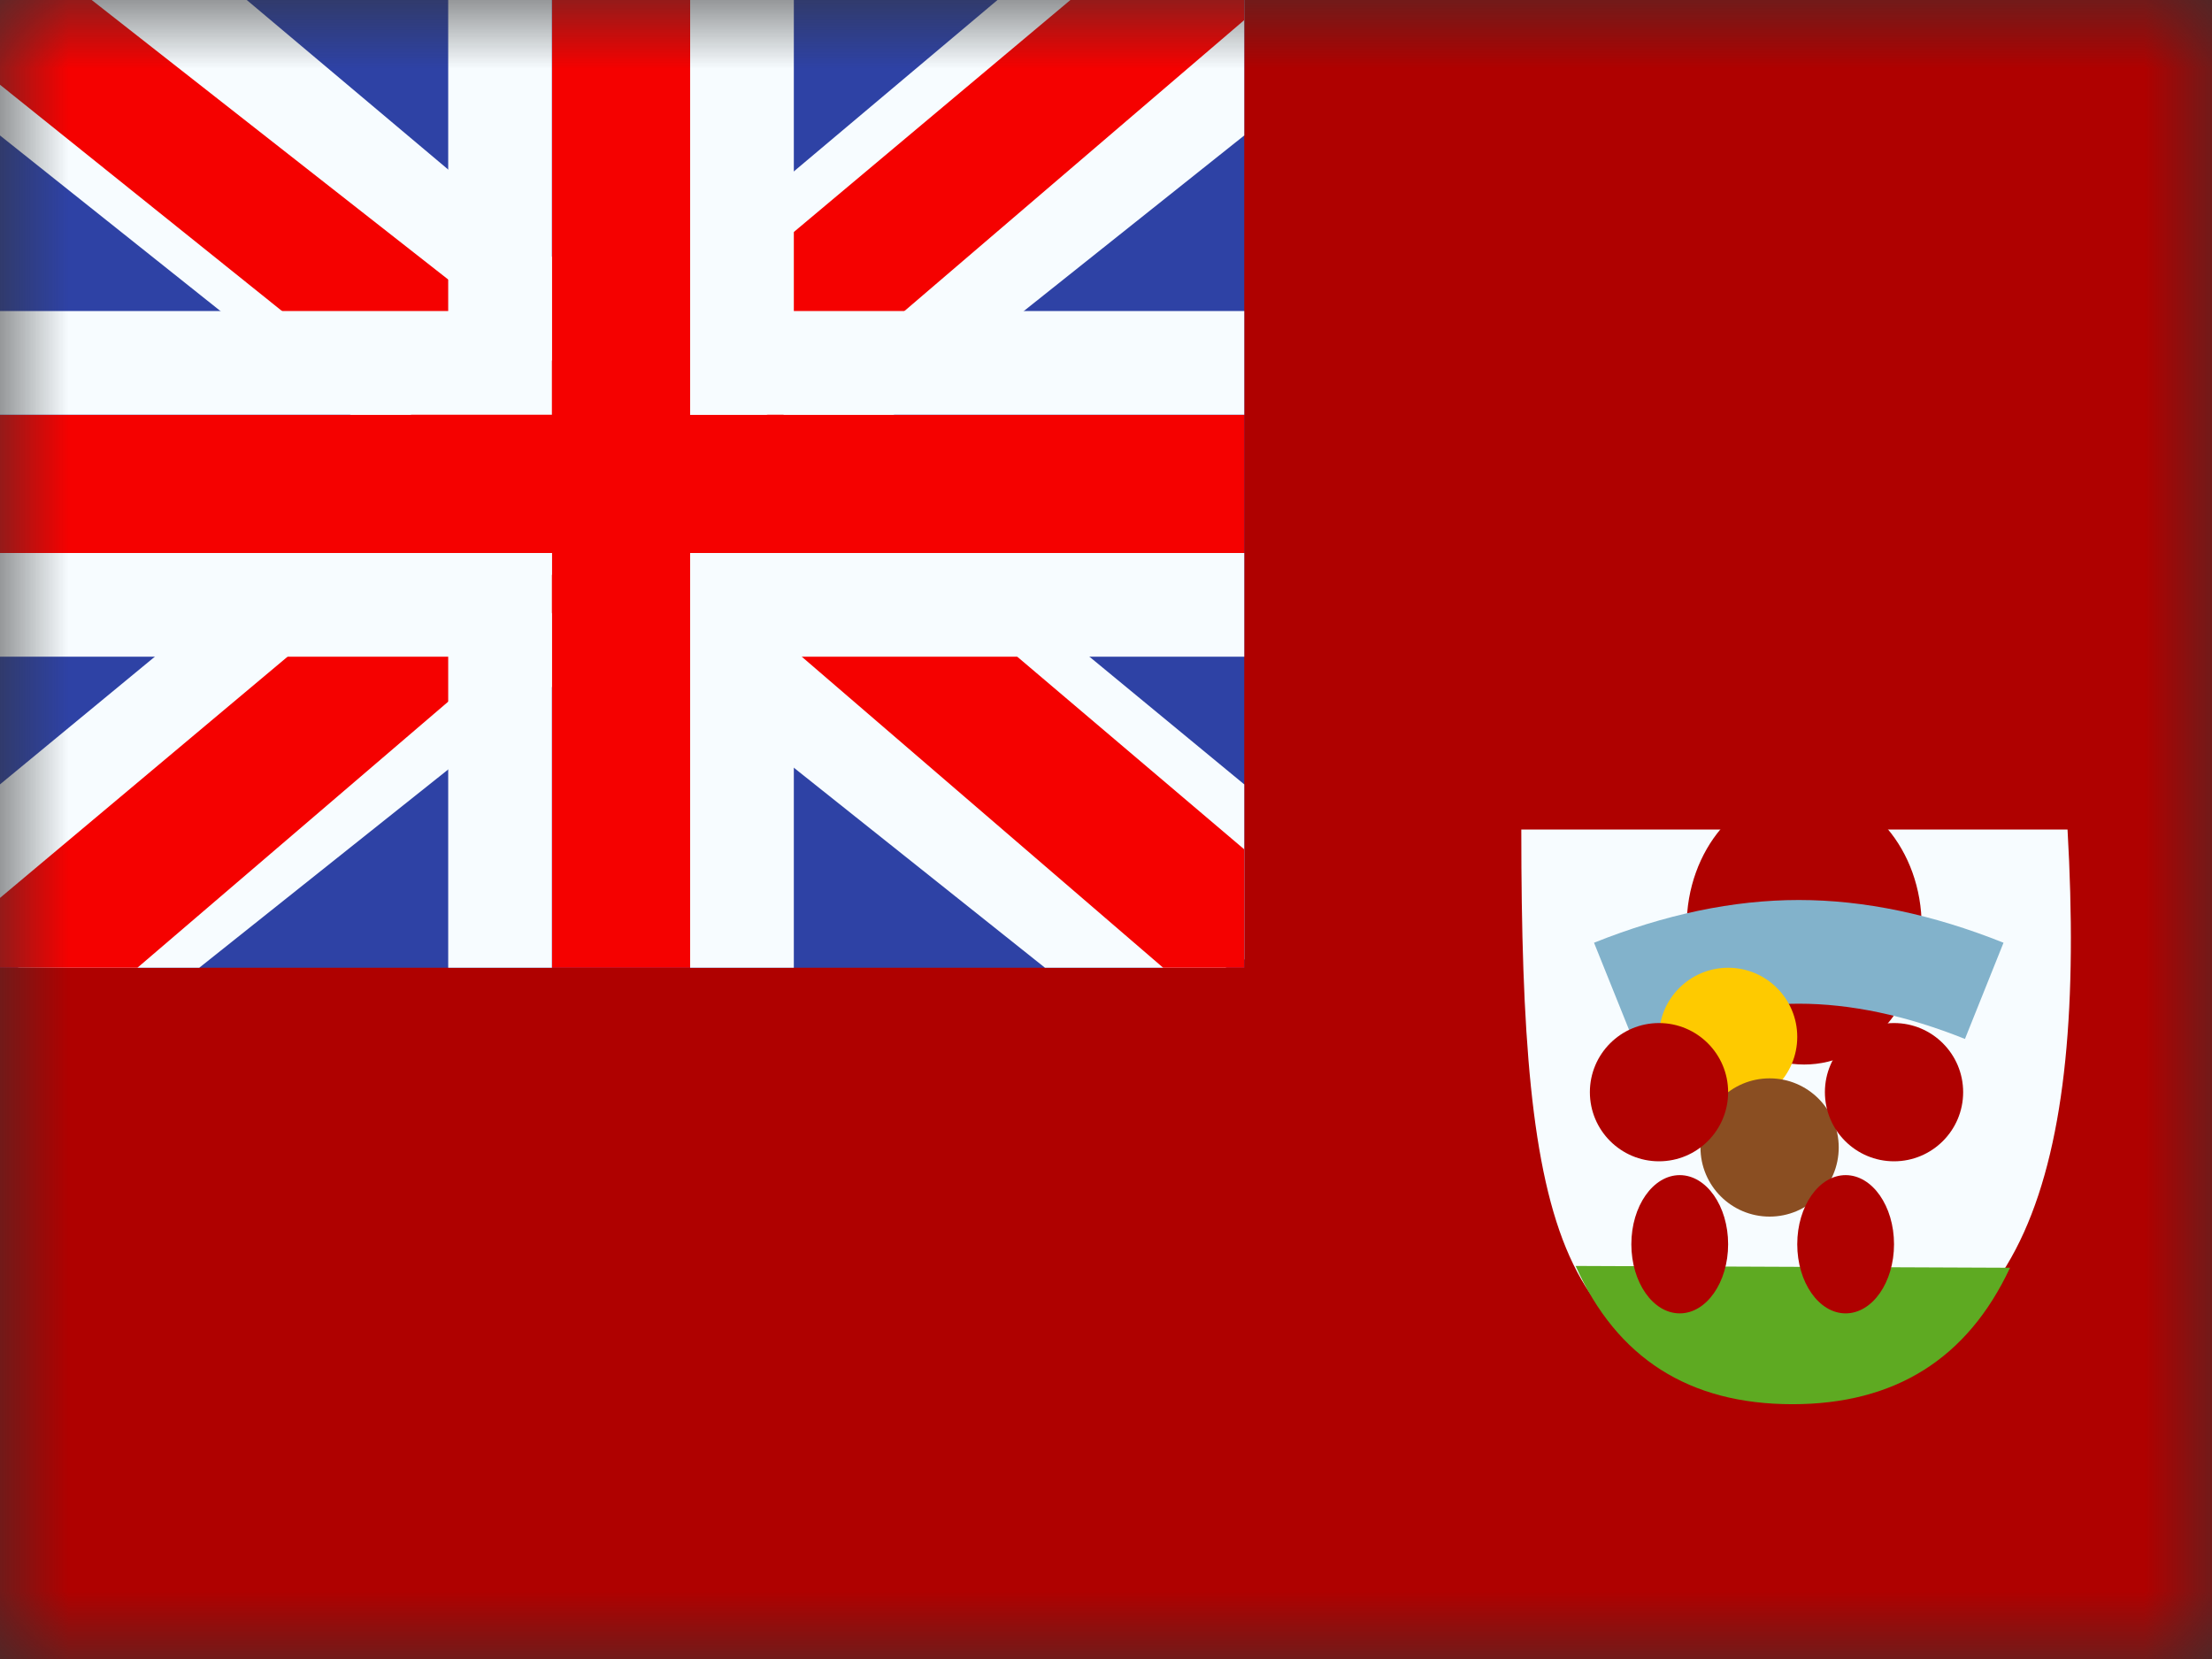 <svg width="16" height="12" viewBox="0 0 16 12" fill="none" xmlns="http://www.w3.org/2000/svg">
<rect x="0" y="0" width="16" height="12" fill="#333333" stroke="none"/>
<mask id="mask0_270_54959" style="mask-type:luminance" maskUnits="userSpaceOnUse" x="0" y="0" width="16" height="12">
<rect width="16" height="12" fill="white"/>
</mask>
<g mask="url(#mask0_270_54959)">
<path fill-rule="evenodd" clip-rule="evenodd" d="M0 0V12H16V0H0Z" fill="#AF0100"/>
<mask id="mask1_270_54959" style="mask-type:luminance" maskUnits="userSpaceOnUse" x="0" y="0" width="16" height="12">
<path fill-rule="evenodd" clip-rule="evenodd" d="M0 0V12H16V0H0Z" fill="white"/>
</mask>
<g mask="url(#mask1_270_54959)">
<path fill-rule="evenodd" clip-rule="evenodd" d="M11.004 6C11.004 8.943 11.282 9.966 12.96 9.966C14.637 9.966 15.097 8.483 14.955 6H11.004Z" fill="#F7FCFF"/>
<path fill-rule="evenodd" clip-rule="evenodd" d="M13.05 7.7C13.52 7.7 13.9 7.252 13.9 6.7C13.9 6.148 13.52 5.7 13.05 5.7C12.581 5.7 12.2 6.148 12.2 6.7C12.2 7.252 12.581 7.7 13.05 7.7Z" fill="#AF0100"/>
<path fill-rule="evenodd" clip-rule="evenodd" d="M11.397 9.157C11.695 9.824 12.218 10.157 12.965 10.157C13.707 10.157 14.231 9.828 14.539 9.17L11.397 9.157Z" fill="#5EAA22"/>
<path d="M11.81 7.515L11.53 6.819C12.043 6.614 12.537 6.51 13.011 6.51C13.486 6.51 13.979 6.614 14.492 6.819L14.213 7.515C13.786 7.344 13.385 7.26 13.011 7.26C12.637 7.26 12.237 7.344 11.81 7.515Z" fill="#82B2CB"/>
<path fill-rule="evenodd" clip-rule="evenodd" d="M12.5 8C12.776 8 13 7.776 13 7.5C13 7.224 12.776 7 12.5 7C12.224 7 12 7.224 12 7.5C12 7.776 12.224 8 12.5 8Z" fill="#FECA00"/>
<path fill-rule="evenodd" clip-rule="evenodd" d="M12.8 8.8C13.076 8.8 13.3 8.576 13.3 8.3C13.3 8.024 13.076 7.8 12.8 7.8C12.524 7.8 12.3 8.024 12.3 8.3C12.3 8.576 12.524 8.8 12.8 8.8Z" fill="#8A4E22"/>
<path fill-rule="evenodd" clip-rule="evenodd" d="M12 8.4C12.276 8.4 12.5 8.176 12.5 7.9C12.5 7.624 12.276 7.4 12 7.4C11.724 7.4 11.5 7.624 11.5 7.9C11.5 8.176 11.724 8.4 12 8.4Z" fill="#AF0100"/>
<path fill-rule="evenodd" clip-rule="evenodd" d="M13.7 8.4C13.976 8.4 14.2 8.176 14.2 7.9C14.2 7.624 13.976 7.4 13.7 7.4C13.424 7.4 13.2 7.624 13.2 7.9C13.2 8.176 13.424 8.4 13.7 8.4Z" fill="#AF0100"/>
<path fill-rule="evenodd" clip-rule="evenodd" d="M13.35 9.5C13.543 9.5 13.7 9.276 13.7 9C13.7 8.724 13.543 8.5 13.35 8.5C13.157 8.5 13 8.724 13 9C13 9.276 13.157 9.5 13.35 9.5Z" fill="#AF0100"/>
<path fill-rule="evenodd" clip-rule="evenodd" d="M12.15 9.5C12.343 9.5 12.5 9.276 12.5 9C12.5 8.724 12.343 8.5 12.15 8.5C11.957 8.5 11.8 8.724 11.8 9C11.8 9.276 11.957 9.5 12.15 9.5Z" fill="#AF0100"/>
</g>
<g clip-path="url(#clip0_270_54959)">
<rect width="9" height="7" fill="#2E42A5"/>
<path d="M-1.002 6.5L0.978 7.369L9.045 0.944L10.09 -0.346L7.972 -0.637L4.682 2.132L2.033 3.997L-1.002 6.5Z" fill="#F7FCFF"/>
<path d="M-0.731 7.108L0.278 7.613L9.714 -0.466H8.298L-0.731 7.108Z" fill="#F50100"/>
<path d="M10.002 6.5L8.022 7.369L-0.045 0.944L-1.09 -0.346L1.028 -0.637L4.318 2.132L6.967 3.997L10.002 6.5Z" fill="#F7FCFF"/>
<path d="M9.935 6.937L8.926 7.441L4.907 3.982L3.716 3.595L-1.19 -0.342H0.227L5.13 3.502L6.433 3.965L9.935 6.937Z" fill="#F50100"/>
<path fill-rule="evenodd" clip-rule="evenodd" d="M4.992 0H3.992V3H0V4H3.992V7H4.992V4H9V3H4.992V0Z" fill="#F50100"/>
<path fill-rule="evenodd" clip-rule="evenodd" d="M3.242 -0.75H5.742V2.25H9.75V4.75H5.742V7.75H3.242V4.75H-0.75V2.25H3.242V-0.75ZM3.992 3H0V4H3.992V7H4.992V4H9V3H4.992V0H3.992V3Z" fill="#F7FCFF"/>
</g>
</g>
<defs>
<clipPath id="clip0_270_54959">
<rect width="9" height="7" fill="white"/>
</clipPath>
</defs>
</svg>
